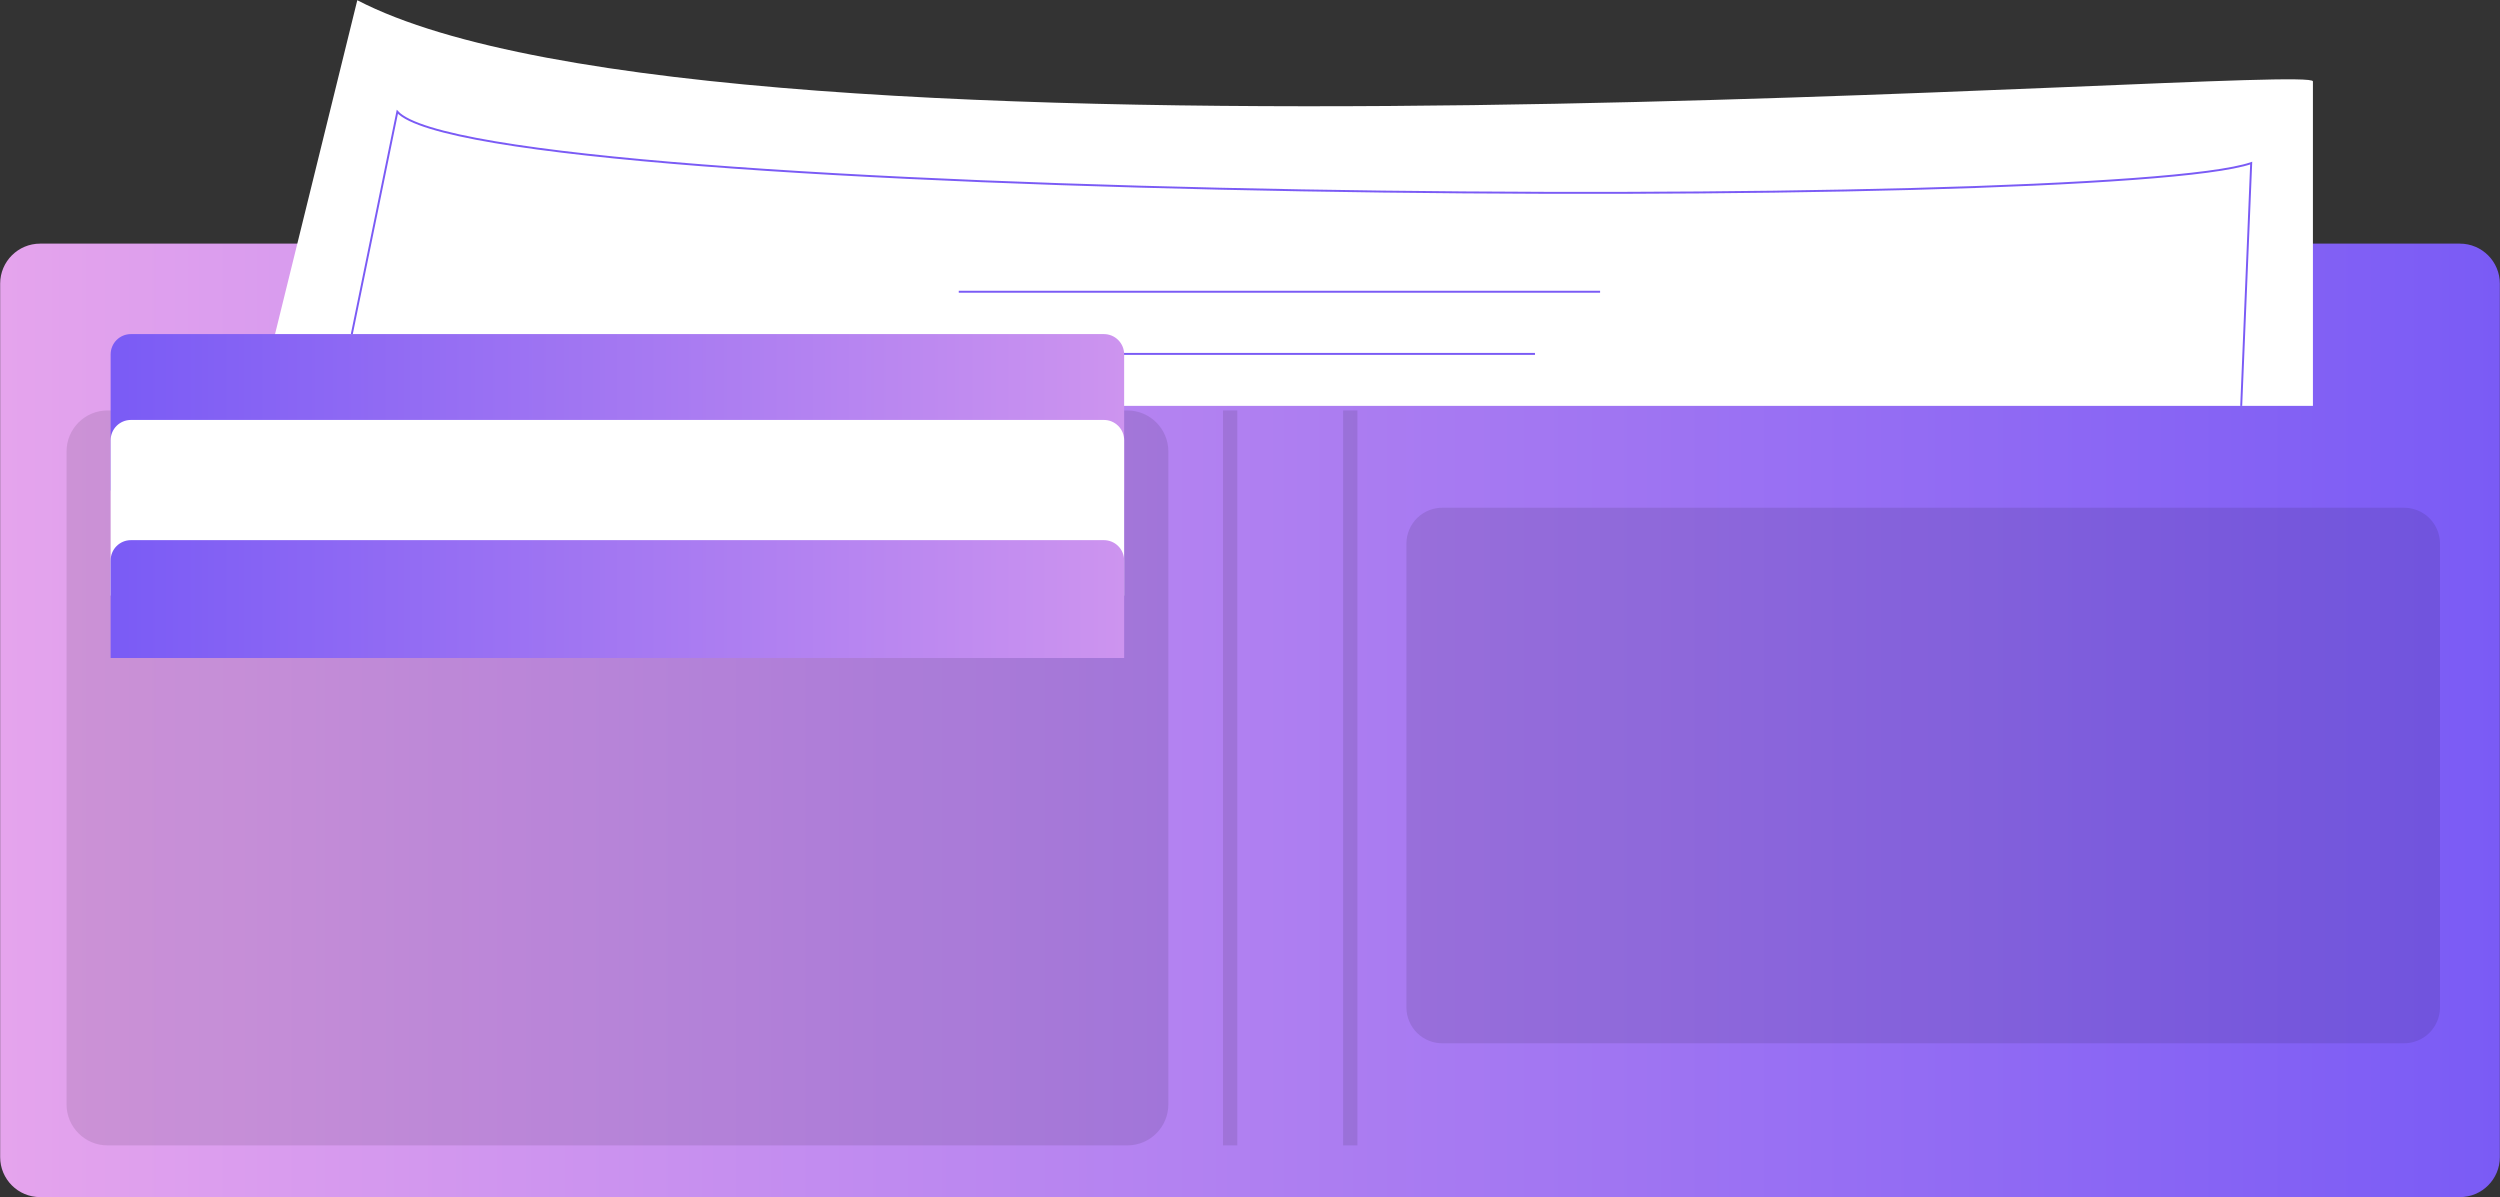 <svg width="520" height="249" viewBox="0 0 520 249" fill="none" xmlns="http://www.w3.org/2000/svg">
<rect x="0" y="0" width="520" height="249" fill="#333333" stroke="none"/>
<path d="M511.649 50.675H8.351C3.757 50.675 0.033 54.401 0.033 58.998V240.677C0.033 245.274 3.757 249 8.351 249H511.649C516.243 249 519.967 245.274 519.967 240.677V58.998C519.967 54.401 516.243 50.675 511.649 50.675Z" fill="url(#paint0_linear_40_196)"/>
<path opacity="0.1" d="M292.533 112.963V209.649C292.548 210.631 292.757 211.6 293.146 212.501C293.536 213.402 294.1 214.218 294.805 214.901C295.51 215.584 296.343 216.121 297.255 216.481C298.168 216.842 299.143 217.019 300.124 217.002H499.916C500.898 217.019 501.873 216.842 502.787 216.482C503.7 216.121 504.534 215.584 505.24 214.901C505.946 214.219 506.51 213.403 506.901 212.502C507.292 211.601 507.502 210.631 507.519 209.649V112.963C507.502 111.98 507.292 111.011 506.901 110.11C506.51 109.208 505.946 108.393 505.24 107.71C504.534 107.027 503.7 106.49 502.787 106.13C501.873 105.77 500.898 105.593 499.916 105.609H300.124C299.143 105.593 298.168 105.77 297.255 106.13C296.343 106.491 295.51 107.028 294.805 107.711C294.1 108.394 293.536 109.209 293.146 110.11C292.757 111.012 292.548 111.981 292.533 112.963Z" fill="black"/>
<path opacity="0.1" d="M234.492 85.374H22.368C17.659 85.374 13.842 89.193 13.842 93.904V229.711C13.842 234.422 17.659 238.242 22.368 238.242H234.492C239.201 238.242 243.018 234.422 243.018 229.711V93.904C243.018 89.193 239.201 85.374 234.492 85.374Z" fill="black"/>
<path d="M481.088 84.427C481.088 84.427 481.088 20.939 481.088 16.922C481.088 12.905 150.713 39.755 74.317 0.046L53.528 84.427H481.088Z" fill="white"/>
<path d="M199.421 60.683H332.819" stroke="#7A5BF5" stroke-width="0.408" stroke-miterlimit="10"/>
<path d="M185.877 73.612H319.275" stroke="#7A5BF5" stroke-width="0.408" stroke-miterlimit="10"/>
<path d="M27.225 69.49H229.613C230.729 69.49 231.8 69.934 232.59 70.725C233.38 71.515 233.823 72.586 233.823 73.704V102.031H23.014V73.704C23.014 72.586 23.458 71.515 24.247 70.725C25.037 69.934 26.108 69.49 27.225 69.49Z" fill="url(#paint1_linear_40_196)"/>
<path d="M27.225 87.348H229.613C230.729 87.348 231.8 87.792 232.59 88.582C233.38 89.372 233.823 90.444 233.823 91.561V123.882H23.014V91.561C23.014 90.444 23.458 89.372 24.247 88.582C25.037 87.792 26.108 87.348 27.225 87.348Z" fill="white"/>
<path d="M27.225 112.351H229.613C230.166 112.351 230.713 112.46 231.224 112.671C231.735 112.883 232.199 113.193 232.59 113.585C232.981 113.976 233.291 114.44 233.503 114.952C233.715 115.463 233.823 116.011 233.823 116.564V136.868H23.014V116.587C23.011 116.032 23.118 115.481 23.328 114.968C23.538 114.454 23.848 113.986 24.239 113.593C24.631 113.199 25.096 112.887 25.608 112.673C26.121 112.46 26.67 112.351 27.225 112.351Z" fill="url(#paint2_linear_40_196)"/>
<path opacity="0.1" d="M282.347 85.374H279.37V238.242H282.347V85.374Z" fill="black"/>
<path opacity="0.1" d="M257.358 85.374H254.382V238.242H257.358V85.374Z" fill="black"/>
<path d="M73.175 69.49L82.647 23.248C100.09 42.225 438.068 44.303 468.248 33.926L466.171 84.427" stroke="#7A5BF5" stroke-width="0.408" stroke-miterlimit="10"/>
<defs>
<linearGradient id="paint0_linear_40_196" x1="0.033" y1="149.843" x2="519.967" y2="149.843" gradientUnits="userSpaceOnUse">
<stop stop-color="#E5A4ED"/>
<stop offset="1" stop-color="#7A5BF5"/>
</linearGradient>
<linearGradient id="paint1_linear_40_196" x1="23.014" y1="85.766" x2="233.835" y2="85.766" gradientUnits="userSpaceOnUse">
<stop stop-color="#7A5BF5"/>
<stop offset="1" stop-color="#CD94EF"/>
</linearGradient>
<linearGradient id="paint2_linear_40_196" x1="23.014" y1="124.61" x2="233.835" y2="124.61" gradientUnits="userSpaceOnUse">
<stop stop-color="#7A5BF5"/>
<stop offset="1" stop-color="#CD94EF"/>
</linearGradient>
</defs>
</svg>
